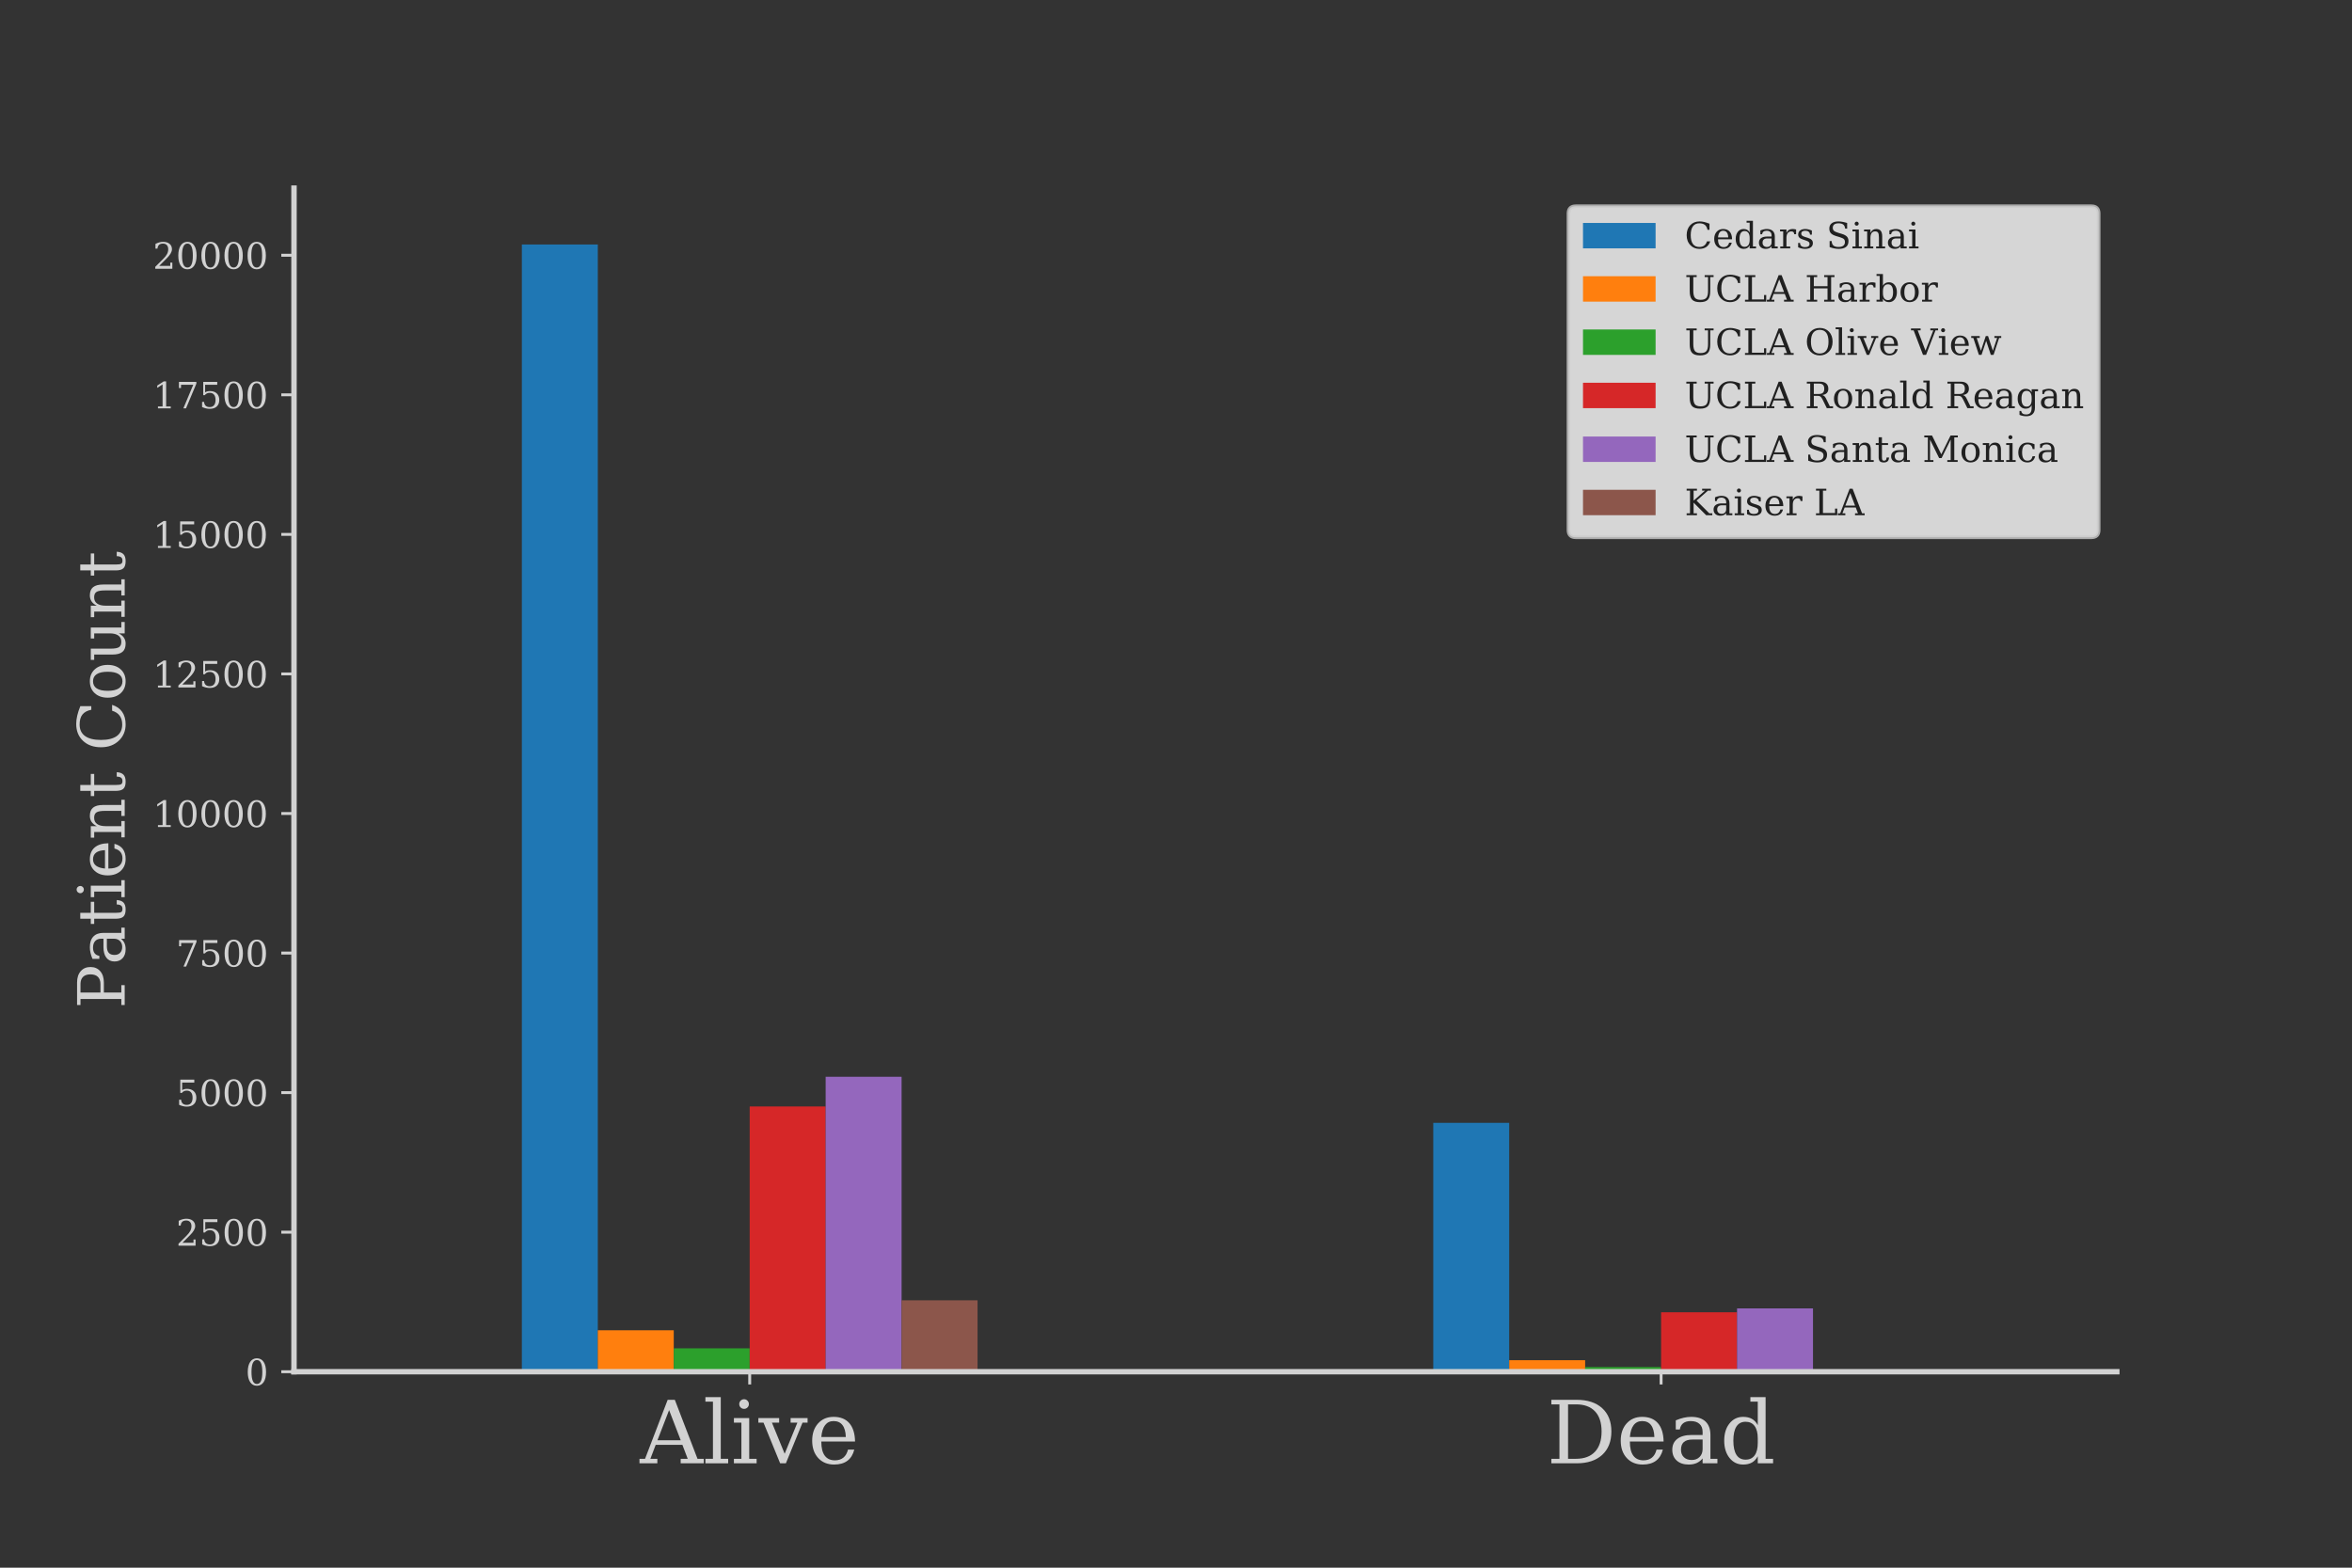 <?xml version="1.0" encoding="utf-8" standalone="no"?>
<!DOCTYPE svg PUBLIC "-//W3C//DTD SVG 1.1//EN"
  "http://www.w3.org/Graphics/SVG/1.1/DTD/svg11.dtd">
<!-- Created with matplotlib (http://matplotlib.org/) -->
<svg height="432pt" version="1.1" viewBox="0 0 648 432" width="648pt" xmlns="http://www.w3.org/2000/svg" xmlns:xlink="http://www.w3.org/1999/xlink">
 <rect x="0" y="0" width="648" height="432" fill="#333333" stroke="none"/>
 <defs>
  <style type="text/css">
*{stroke-linecap:butt;stroke-linejoin:round;}
  </style>
 </defs>
 <g id="figure_1">
  <g id="patch_1">
   <path d="M 0 432 
L 648 432 
L 648 0 
L 0 0 
z
" style="fill:none;"/>
  </g>
  <g id="axes_1">
   <g id="patch_2">
    <path d="M 81 378 
L 583.2 378 
L 583.2 51.84 
L 81 51.84 
z
" style="fill:none;opacity:0;"/>
   </g>
   <g id="patch_3">
    <path clip-path="url(#paeac23a74f)" d="M 143.775 378 
L 164.7 378 
L 164.7 67.371 
L 143.775 67.371 
z
" style="fill:#1f77b4;"/>
   </g>
   <g id="patch_4">
    <path clip-path="url(#paeac23a74f)" d="M 394.875 378 
L 415.8 378 
L 415.8 309.423 
L 394.875 309.423 
z
" style="fill:#1f77b4;"/>
   </g>
   <g id="patch_5">
    <path clip-path="url(#paeac23a74f)" d="M 164.7 378 
L 185.625 378 
L 185.625 366.57 
L 164.7 366.57 
z
" style="fill:#ff7f0e;"/>
   </g>
   <g id="patch_6">
    <path clip-path="url(#paeac23a74f)" d="M 415.8 378 
L 436.725 378 
L 436.725 374.816 
L 415.8 374.816 
z
" style="fill:#ff7f0e;"/>
   </g>
   <g id="patch_7">
    <path clip-path="url(#paeac23a74f)" d="M 185.625 378 
L 206.55 378 
L 206.55 371.555 
L 185.625 371.555 
z
" style="fill:#2ca02c;"/>
   </g>
   <g id="patch_8">
    <path clip-path="url(#paeac23a74f)" d="M 436.725 378 
L 457.65 378 
L 457.65 376.708 
L 436.725 376.708 
z
" style="fill:#2ca02c;"/>
   </g>
   <g id="patch_9">
    <path clip-path="url(#paeac23a74f)" d="M 206.55 378 
L 227.475 378 
L 227.475 304.9 
L 206.55 304.9 
z
" style="fill:#d62728;"/>
   </g>
   <g id="patch_10">
    <path clip-path="url(#paeac23a74f)" d="M 457.65 378 
L 478.575 378 
L 478.575 361.617 
L 457.65 361.617 
z
" style="fill:#d62728;"/>
   </g>
   <g id="patch_11">
    <path clip-path="url(#paeac23a74f)" d="M 227.475 378 
L 248.4 378 
L 248.4 296.716 
L 227.475 296.716 
z
" style="fill:#9467bd;"/>
   </g>
   <g id="patch_12">
    <path clip-path="url(#paeac23a74f)" d="M 478.575 378 
L 499.5 378 
L 499.5 360.54 
L 478.575 360.54 
z
" style="fill:#9467bd;"/>
   </g>
   <g id="patch_13">
    <path clip-path="url(#paeac23a74f)" d="M 248.4 378 
L 269.325 378 
L 269.325 358.31 
L 248.4 358.31 
z
" style="fill:#8c564b;"/>
   </g>
   <g id="patch_14">
    <path clip-path="url(#paeac23a74f)" d="M 499.5 378 
L 520.425 378 
L 520.425 377.415 
L 499.5 377.415 
z
" style="fill:#8c564b;"/>
   </g>
   <g id="matplotlib.axis_1">
    <g id="xtick_1">
     <g id="line2d_1">
      <defs>
       <path d="M 0 0 
L 0 3.5 
" id="m61133dea15" style="stroke:#d2d2d2;stroke-width:0.8;"/>
      </defs>
      <g>
       <use style="fill:#d2d2d2;stroke:#d2d2d2;stroke-width:0.8;" x="206.55" xlink:href="#m61133dea15" y="378"/>
      </g>
     </g>
     <g id="text_1">
      <!-- Alive -->
      <defs>
       <path d="M 20.016 26.422 
L 46.781 26.422 
L 33.406 61.078 
z
M -0.594 0 
L -0.594 5.172 
L 5.812 5.172 
L 31.781 72.906 
L 39.984 72.906 
L 66.016 5.172 
L 73.188 5.172 
L 73.188 0 
L 46.688 0 
L 46.688 5.172 
L 54.781 5.172 
L 48.688 21.188 
L 18.016 21.188 
L 11.922 5.172 
L 19.922 5.172 
L 19.922 0 
z
" id="DejaVuSerif-41"/>
       <path d="M 20.516 5.172 
L 29 5.172 
L 29 0 
L 2.875 0 
L 2.875 5.172 
L 11.531 5.172 
L 11.531 70.797 
L 2.875 70.797 
L 2.875 75.984 
L 20.516 75.984 
z
" id="DejaVuSerif-6c"/>
       <path d="M 9.719 68.016 
Q 9.719 70.266 11.344 71.922 
Q 12.984 73.578 15.281 73.578 
Q 17.531 73.578 19.156 71.922 
Q 20.797 70.266 20.797 68.016 
Q 20.797 65.719 19.188 64.109 
Q 17.578 62.5 15.281 62.5 
Q 12.984 62.5 11.344 64.109 
Q 9.719 65.719 9.719 68.016 
z
M 21.188 5.172 
L 29.688 5.172 
L 29.688 0 
L 3.609 0 
L 3.609 5.172 
L 12.203 5.172 
L 12.203 46.688 
L 3.609 46.688 
L 3.609 51.906 
L 21.188 51.906 
z
" id="DejaVuSerif-69"/>
       <path d="M 24.703 0 
L 5.609 46.688 
L -0.297 46.688 
L -0.297 51.906 
L 23.578 51.906 
L 23.578 46.688 
L 15.281 46.688 
L 29.891 10.984 
L 44.484 46.688 
L 36.719 46.688 
L 36.719 51.906 
L 56.203 51.906 
L 56.203 46.688 
L 50.391 46.688 
L 31.297 0 
z
" id="DejaVuSerif-76"/>
       <path d="M 54.203 25 
L 15.484 25 
L 15.484 24.609 
Q 15.484 14.109 19.438 8.766 
Q 23.391 3.422 31.109 3.422 
Q 37.016 3.422 40.797 6.516 
Q 44.578 9.625 46.094 15.719 
L 53.328 15.719 
Q 51.172 7.172 45.375 2.875 
Q 39.594 -1.422 30.172 -1.422 
Q 18.797 -1.422 11.891 6.078 
Q 4.984 13.578 4.984 25.984 
Q 4.984 38.281 11.766 45.797 
Q 18.562 53.328 29.594 53.328 
Q 41.359 53.328 47.656 46.062 
Q 53.953 38.812 54.203 25 
z
M 43.609 30.172 
Q 43.312 39.266 39.766 43.875 
Q 36.234 48.484 29.594 48.484 
Q 23.391 48.484 19.828 43.844 
Q 16.266 39.203 15.484 30.172 
z
" id="DejaVuSerif-65"/>
      </defs>
      <g style="fill:#d2d2d2;" transform="translate(176.325 403.236)scale(0.24 -0.24)">
       <use xlink:href="#DejaVuSerif-41"/>
       <use x="72.217" xlink:href="#DejaVuSerif-6c"/>
       <use x="104.199" xlink:href="#DejaVuSerif-69"/>
       <use x="136.182" xlink:href="#DejaVuSerif-76"/>
       <use x="192.676" xlink:href="#DejaVuSerif-65"/>
      </g>
     </g>
    </g>
    <g id="xtick_2">
     <g id="line2d_2">
      <g>
       <use style="fill:#d2d2d2;stroke:#d2d2d2;stroke-width:0.8;" x="457.65" xlink:href="#m61133dea15" y="378"/>
      </g>
     </g>
     <g id="text_2">
      <!-- Dead -->
      <defs>
       <path d="M 24.703 5.172 
L 33.797 5.172 
Q 48 5.172 55.594 13.281 
Q 63.188 21.391 63.188 36.531 
Q 63.188 51.656 55.609 59.656 
Q 48.047 67.672 33.797 67.672 
L 24.703 67.672 
z
M 5.516 0 
L 5.516 5.172 
L 14.797 5.172 
L 14.797 67.672 
L 5.516 67.672 
L 5.516 72.906 
L 34.516 72.906 
Q 53.375 72.906 63.891 63.281 
Q 74.422 53.656 74.422 36.531 
Q 74.422 19.344 63.875 9.672 
Q 53.328 0 34.516 0 
z
" id="DejaVuSerif-44"/>
       <path d="M 39.797 16.312 
L 39.797 27.297 
L 28.219 27.297 
Q 21.531 27.297 18.25 24.406 
Q 14.984 21.531 14.984 15.578 
Q 14.984 10.156 18.297 6.984 
Q 21.625 3.812 27.297 3.812 
Q 32.906 3.812 36.344 7.281 
Q 39.797 10.75 39.797 16.312 
z
M 48.781 32.422 
L 48.781 5.172 
L 56.781 5.172 
L 56.781 0 
L 39.797 0 
L 39.797 5.609 
Q 36.812 2 32.906 0.281 
Q 29 -1.422 23.781 -1.422 
Q 15.141 -1.422 10.062 3.172 
Q 4.984 7.766 4.984 15.578 
Q 4.984 23.641 10.797 28.078 
Q 16.609 32.516 27.203 32.516 
L 39.797 32.516 
L 39.797 36.078 
Q 39.797 42 36.203 45.234 
Q 32.625 48.484 26.125 48.484 
Q 20.75 48.484 17.578 46.047 
Q 14.406 43.609 13.625 38.812 
L 8.984 38.812 
L 8.984 49.312 
Q 13.672 51.312 18.094 52.312 
Q 22.516 53.328 26.703 53.328 
Q 37.5 53.328 43.141 47.969 
Q 48.781 42.625 48.781 32.422 
z
" id="DejaVuSerif-61"/>
       <path d="M 52.484 5.172 
L 61.078 5.172 
L 61.078 0 
L 43.5 0 
L 43.5 8.109 
Q 40.875 3.219 36.797 0.891 
Q 32.719 -1.422 26.703 -1.422 
Q 17.141 -1.422 11.062 6.172 
Q 4.984 13.766 4.984 25.984 
Q 4.984 38.188 11.031 45.75 
Q 17.094 53.328 26.703 53.328 
Q 32.719 53.328 36.797 51 
Q 40.875 48.688 43.5 43.797 
L 43.5 70.797 
L 35.016 70.797 
L 35.016 75.984 
L 52.484 75.984 
z
M 43.5 23.391 
L 43.5 28.516 
Q 43.5 37.844 39.906 42.766 
Q 36.328 47.703 29.5 47.703 
Q 22.562 47.703 19.016 42.234 
Q 15.484 36.766 15.484 25.984 
Q 15.484 15.234 19.016 9.719 
Q 22.562 4.203 29.5 4.203 
Q 36.328 4.203 39.906 9.109 
Q 43.5 14.016 43.5 23.391 
z
" id="DejaVuSerif-64"/>
      </defs>
      <g style="fill:#d2d2d2;" transform="translate(426.09 403.236)scale(0.24 -0.24)">
       <use xlink:href="#DejaVuSerif-44"/>
       <use x="80.176" xlink:href="#DejaVuSerif-65"/>
       <use x="139.355" xlink:href="#DejaVuSerif-61"/>
       <use x="198.975" xlink:href="#DejaVuSerif-64"/>
      </g>
     </g>
    </g>
   </g>
   <g id="matplotlib.axis_2">
    <g id="ytick_1">
     <g id="line2d_3">
      <defs>
       <path d="M 0 0 
L -3.5 0 
" id="m255c64ff86" style="stroke:#d2d2d2;stroke-width:0.8;"/>
      </defs>
      <g>
       <use style="fill:#d2d2d2;stroke:#d2d2d2;stroke-width:0.8;" x="81" xlink:href="#m255c64ff86" y="378"/>
      </g>
     </g>
     <g id="text_3">
      <!-- $\mathdefault{0}$ -->
      <defs>
       <path d="M 31.781 3.422 
Q 39.266 3.422 42.969 11.625 
Q 46.688 19.828 46.688 36.375 
Q 46.688 52.984 42.969 61.188 
Q 39.266 69.391 31.781 69.391 
Q 24.312 69.391 20.594 61.188 
Q 16.891 52.984 16.891 36.375 
Q 16.891 19.828 20.594 11.625 
Q 24.312 3.422 31.781 3.422 
z
M 31.781 -1.422 
Q 19.922 -1.422 13.25 8.531 
Q 6.594 18.5 6.594 36.375 
Q 6.594 54.297 13.25 64.25 
Q 19.922 74.219 31.781 74.219 
Q 43.703 74.219 50.344 64.25 
Q 56.984 54.297 56.984 36.375 
Q 56.984 18.5 50.344 8.531 
Q 43.703 -1.422 31.781 -1.422 
z
" id="DejaVuSerif-30"/>
      </defs>
      <g style="fill:#d2d2d2;" transform="translate(67.6 381.799)scale(0.1 -0.1)">
       <use transform="translate(0 0.781)" xlink:href="#DejaVuSerif-30"/>
      </g>
     </g>
    </g>
    <g id="ytick_2">
     <g id="line2d_4">
      <g>
       <use style="fill:#d2d2d2;stroke:#d2d2d2;stroke-width:0.8;" x="81" xlink:href="#m255c64ff86" y="339.543"/>
      </g>
     </g>
     <g id="text_4">
      <!-- $\mathdefault{2500}$ -->
      <defs>
       <path d="M 12.797 55.516 
L 7.328 55.516 
L 7.328 68.5 
Q 12.547 71.297 17.844 72.75 
Q 23.141 74.219 28.219 74.219 
Q 39.594 74.219 46.188 68.703 
Q 52.781 63.188 52.781 53.719 
Q 52.781 43.016 37.844 28.125 
Q 36.672 27 36.078 26.422 
L 17.672 8.016 
L 48.094 8.016 
L 48.094 17 
L 53.812 17 
L 53.812 0 
L 6.781 0 
L 6.781 5.328 
L 28.906 27.391 
Q 36.234 34.719 39.359 40.844 
Q 42.484 46.969 42.484 53.719 
Q 42.484 61.078 38.641 65.234 
Q 34.812 69.391 28.078 69.391 
Q 21.094 69.391 17.281 65.922 
Q 13.484 62.453 12.797 55.516 
z
" id="DejaVuSerif-32"/>
       <path d="M 50.297 72.906 
L 50.297 64.891 
L 16.891 64.891 
L 16.891 44 
Q 19.438 45.75 22.828 46.625 
Q 26.219 47.516 30.422 47.516 
Q 42.234 47.516 49.062 40.969 
Q 55.906 34.422 55.906 23.094 
Q 55.906 11.531 49 5.047 
Q 42.094 -1.422 29.594 -1.422 
Q 24.562 -1.422 19.281 -0.188 
Q 14.016 1.031 8.5 3.516 
L 8.5 17.672 
L 14.016 17.672 
Q 14.453 10.75 18.422 7.078 
Q 22.406 3.422 29.594 3.422 
Q 37.312 3.422 41.453 8.5 
Q 45.609 13.578 45.609 23.094 
Q 45.609 32.562 41.484 37.609 
Q 37.359 42.672 29.594 42.672 
Q 25.203 42.672 21.844 41.109 
Q 18.5 39.547 15.922 36.281 
L 11.719 36.281 
L 11.719 72.906 
z
" id="DejaVuSerif-35"/>
      </defs>
      <g style="fill:#d2d2d2;" transform="translate(48.5 343.342)scale(0.1 -0.1)">
       <use transform="translate(0 0.781)" xlink:href="#DejaVuSerif-32"/>
       <use transform="translate(63.623 0.781)" xlink:href="#DejaVuSerif-35"/>
       <use transform="translate(127.246 0.781)" xlink:href="#DejaVuSerif-30"/>
       <use transform="translate(190.869 0.781)" xlink:href="#DejaVuSerif-30"/>
      </g>
     </g>
    </g>
    <g id="ytick_3">
     <g id="line2d_5">
      <g>
       <use style="fill:#d2d2d2;stroke:#d2d2d2;stroke-width:0.8;" x="81" xlink:href="#m255c64ff86" y="301.085"/>
      </g>
     </g>
     <g id="text_5">
      <!-- $\mathdefault{5000}$ -->
      <g style="fill:#d2d2d2;" transform="translate(48.5 304.884)scale(0.1 -0.1)">
       <use transform="translate(0 0.781)" xlink:href="#DejaVuSerif-35"/>
       <use transform="translate(63.623 0.781)" xlink:href="#DejaVuSerif-30"/>
       <use transform="translate(127.246 0.781)" xlink:href="#DejaVuSerif-30"/>
       <use transform="translate(190.869 0.781)" xlink:href="#DejaVuSerif-30"/>
      </g>
     </g>
    </g>
    <g id="ytick_4">
     <g id="line2d_6">
      <g>
       <use style="fill:#d2d2d2;stroke:#d2d2d2;stroke-width:0.8;" x="81" xlink:href="#m255c64ff86" y="262.628"/>
      </g>
     </g>
     <g id="text_6">
      <!-- $\mathdefault{7500}$ -->
      <defs>
       <path d="M 56.391 67.922 
L 27.875 0 
L 20.609 0 
L 47.797 64.891 
L 14.109 64.891 
L 14.109 55.906 
L 8.406 55.906 
L 8.406 72.906 
L 56.391 72.906 
z
" id="DejaVuSerif-37"/>
      </defs>
      <g style="fill:#d2d2d2;" transform="translate(48.5 266.427)scale(0.1 -0.1)">
       <use transform="translate(0 0.781)" xlink:href="#DejaVuSerif-37"/>
       <use transform="translate(63.623 0.781)" xlink:href="#DejaVuSerif-35"/>
       <use transform="translate(127.246 0.781)" xlink:href="#DejaVuSerif-30"/>
       <use transform="translate(190.869 0.781)" xlink:href="#DejaVuSerif-30"/>
      </g>
     </g>
    </g>
    <g id="ytick_5">
     <g id="line2d_7">
      <g>
       <use style="fill:#d2d2d2;stroke:#d2d2d2;stroke-width:0.8;" x="81" xlink:href="#m255c64ff86" y="224.17"/>
      </g>
     </g>
     <g id="text_7">
      <!-- $\mathdefault{10000}$ -->
      <defs>
       <path d="M 14.203 0 
L 14.203 5.172 
L 26.906 5.172 
L 26.906 65.828 
L 12.203 56.297 
L 12.203 62.703 
L 29.984 74.219 
L 36.719 74.219 
L 36.719 5.172 
L 49.422 5.172 
L 49.422 0 
z
" id="DejaVuSerif-31"/>
      </defs>
      <g style="fill:#d2d2d2;" transform="translate(42.1 227.969)scale(0.1 -0.1)">
       <use transform="translate(0 0.781)" xlink:href="#DejaVuSerif-31"/>
       <use transform="translate(63.623 0.781)" xlink:href="#DejaVuSerif-30"/>
       <use transform="translate(127.246 0.781)" xlink:href="#DejaVuSerif-30"/>
       <use transform="translate(190.869 0.781)" xlink:href="#DejaVuSerif-30"/>
       <use transform="translate(254.492 0.781)" xlink:href="#DejaVuSerif-30"/>
      </g>
     </g>
    </g>
    <g id="ytick_6">
     <g id="line2d_8">
      <g>
       <use style="fill:#d2d2d2;stroke:#d2d2d2;stroke-width:0.8;" x="81" xlink:href="#m255c64ff86" y="185.713"/>
      </g>
     </g>
     <g id="text_8">
      <!-- $\mathdefault{12500}$ -->
      <g style="fill:#d2d2d2;" transform="translate(42.1 189.512)scale(0.1 -0.1)">
       <use transform="translate(0 0.781)" xlink:href="#DejaVuSerif-31"/>
       <use transform="translate(63.623 0.781)" xlink:href="#DejaVuSerif-32"/>
       <use transform="translate(127.246 0.781)" xlink:href="#DejaVuSerif-35"/>
       <use transform="translate(190.869 0.781)" xlink:href="#DejaVuSerif-30"/>
       <use transform="translate(254.492 0.781)" xlink:href="#DejaVuSerif-30"/>
      </g>
     </g>
    </g>
    <g id="ytick_7">
     <g id="line2d_9">
      <g>
       <use style="fill:#d2d2d2;stroke:#d2d2d2;stroke-width:0.8;" x="81" xlink:href="#m255c64ff86" y="147.255"/>
      </g>
     </g>
     <g id="text_9">
      <!-- $\mathdefault{15000}$ -->
      <g style="fill:#d2d2d2;" transform="translate(42.1 151.054)scale(0.1 -0.1)">
       <use transform="translate(0 0.781)" xlink:href="#DejaVuSerif-31"/>
       <use transform="translate(63.623 0.781)" xlink:href="#DejaVuSerif-35"/>
       <use transform="translate(127.246 0.781)" xlink:href="#DejaVuSerif-30"/>
       <use transform="translate(190.869 0.781)" xlink:href="#DejaVuSerif-30"/>
       <use transform="translate(254.492 0.781)" xlink:href="#DejaVuSerif-30"/>
      </g>
     </g>
    </g>
    <g id="ytick_8">
     <g id="line2d_10">
      <g>
       <use style="fill:#d2d2d2;stroke:#d2d2d2;stroke-width:0.8;" x="81" xlink:href="#m255c64ff86" y="108.798"/>
      </g>
     </g>
     <g id="text_10">
      <!-- $\mathdefault{17500}$ -->
      <g style="fill:#d2d2d2;" transform="translate(42.1 112.597)scale(0.1 -0.1)">
       <use transform="translate(0 0.781)" xlink:href="#DejaVuSerif-31"/>
       <use transform="translate(63.623 0.781)" xlink:href="#DejaVuSerif-37"/>
       <use transform="translate(127.246 0.781)" xlink:href="#DejaVuSerif-35"/>
       <use transform="translate(190.869 0.781)" xlink:href="#DejaVuSerif-30"/>
       <use transform="translate(254.492 0.781)" xlink:href="#DejaVuSerif-30"/>
      </g>
     </g>
    </g>
    <g id="ytick_9">
     <g id="line2d_11">
      <g>
       <use style="fill:#d2d2d2;stroke:#d2d2d2;stroke-width:0.8;" x="81" xlink:href="#m255c64ff86" y="70.34"/>
      </g>
     </g>
     <g id="text_11">
      <!-- $\mathdefault{20000}$ -->
      <g style="fill:#d2d2d2;" transform="translate(42.1 74.14)scale(0.1 -0.1)">
       <use transform="translate(0 0.781)" xlink:href="#DejaVuSerif-32"/>
       <use transform="translate(63.623 0.781)" xlink:href="#DejaVuSerif-30"/>
       <use transform="translate(127.246 0.781)" xlink:href="#DejaVuSerif-30"/>
       <use transform="translate(190.869 0.781)" xlink:href="#DejaVuSerif-30"/>
       <use transform="translate(254.492 0.781)" xlink:href="#DejaVuSerif-30"/>
      </g>
     </g>
    </g>
    <g id="text_12">
     <!-- Patient Count -->
     <defs>
      <path d="M 24.703 37.109 
L 37.594 37.109 
Q 44.875 37.109 48.672 41.031 
Q 52.484 44.969 52.484 52.391 
Q 52.484 59.859 48.672 63.766 
Q 44.875 67.672 37.594 67.672 
L 24.703 67.672 
z
M 5.516 0 
L 5.516 5.172 
L 14.797 5.172 
L 14.797 67.672 
L 5.516 67.672 
L 5.516 72.906 
L 39.984 72.906 
Q 50.922 72.906 57.312 67.359 
Q 63.719 61.812 63.719 52.391 
Q 63.719 43.016 57.312 37.453 
Q 50.922 31.891 39.984 31.891 
L 24.703 31.891 
L 24.703 5.172 
L 35.984 5.172 
L 35.984 0 
z
" id="DejaVuSerif-50"/>
      <path d="M 10.797 46.688 
L 2.875 46.688 
L 2.875 51.906 
L 10.797 51.906 
L 10.797 68.016 
L 19.828 68.016 
L 19.828 51.906 
L 36.719 51.906 
L 36.719 46.688 
L 19.828 46.688 
L 19.828 13.719 
Q 19.828 7.125 21.094 5.266 
Q 22.359 3.422 25.781 3.422 
Q 29.297 3.422 30.906 5.484 
Q 32.516 7.562 32.625 12.203 
L 39.406 12.203 
Q 39.016 5.125 35.547 1.844 
Q 32.078 -1.422 25 -1.422 
Q 17.234 -1.422 14.016 2.016 
Q 10.797 5.469 10.797 13.719 
z
" id="DejaVuSerif-74"/>
      <path d="M 4.109 0 
L 4.109 5.172 
L 12.203 5.172 
L 12.203 46.688 
L 3.609 46.688 
L 3.609 51.906 
L 21.188 51.906 
L 21.188 42.672 
Q 23.688 47.953 27.656 50.641 
Q 31.641 53.328 36.922 53.328 
Q 45.516 53.328 49.562 48.391 
Q 53.609 43.453 53.609 33.016 
L 53.609 5.172 
L 61.625 5.172 
L 61.625 0 
L 36.812 0 
L 36.812 5.172 
L 44.578 5.172 
L 44.578 30.172 
Q 44.578 39.703 42.234 43.234 
Q 39.891 46.781 33.984 46.781 
Q 27.734 46.781 24.453 42.203 
Q 21.188 37.641 21.188 28.906 
L 21.188 5.172 
L 29 5.172 
L 29 0 
z
" id="DejaVuSerif-6e"/>
      <path id="DejaVuSerif-20"/>
      <path d="M 70.516 19.281 
Q 67.281 9.078 59.688 3.828 
Q 52.094 -1.422 40.484 -1.422 
Q 33.344 -1.422 27.234 1.016 
Q 21.141 3.469 16.406 8.203 
Q 10.938 13.672 8.266 20.625 
Q 5.609 27.594 5.609 36.375 
Q 5.609 53.375 15.422 63.797 
Q 25.25 74.219 41.312 74.219 
Q 47.266 74.219 54 72.656 
Q 60.75 71.094 68.5 67.922 
L 68.5 51.125 
L 62.984 51.125 
Q 61.188 60.297 55.734 64.641 
Q 50.297 69 40.484 69 
Q 28.812 69 22.797 60.719 
Q 16.797 52.438 16.797 36.375 
Q 16.797 20.359 22.797 12.078 
Q 28.812 3.812 40.484 3.812 
Q 48.641 3.812 53.906 7.688 
Q 59.188 11.578 61.531 19.281 
z
" id="DejaVuSerif-43"/>
      <path d="M 30.078 3.422 
Q 37.312 3.422 40.984 9.125 
Q 44.672 14.844 44.672 25.984 
Q 44.672 37.109 40.984 42.797 
Q 37.312 48.484 30.078 48.484 
Q 22.859 48.484 19.172 42.797 
Q 15.484 37.109 15.484 25.984 
Q 15.484 14.844 19.188 9.125 
Q 22.906 3.422 30.078 3.422 
z
M 30.078 -1.422 
Q 18.75 -1.422 11.859 6.078 
Q 4.984 13.578 4.984 25.984 
Q 4.984 38.375 11.844 45.844 
Q 18.703 53.328 30.078 53.328 
Q 41.453 53.328 48.312 45.844 
Q 55.172 38.375 55.172 25.984 
Q 55.172 13.578 48.312 6.078 
Q 41.453 -1.422 30.078 -1.422 
z
" id="DejaVuSerif-6f"/>
      <path d="M 35.406 51.906 
L 52.203 51.906 
L 52.203 5.172 
L 60.688 5.172 
L 60.688 0 
L 43.219 0 
L 43.219 9.188 
Q 40.719 4 36.766 1.281 
Q 32.812 -1.422 27.594 -1.422 
Q 18.953 -1.422 14.875 3.484 
Q 10.797 8.406 10.797 18.891 
L 10.797 46.688 
L 2.688 46.688 
L 2.688 51.906 
L 19.828 51.906 
L 19.828 21.688 
Q 19.828 12.203 22.141 8.688 
Q 24.469 5.172 30.422 5.172 
Q 36.672 5.172 39.938 9.766 
Q 43.219 14.359 43.219 23.094 
L 43.219 46.688 
L 35.406 46.688 
z
" id="DejaVuSerif-75"/>
     </defs>
     <g style="fill:#d2d2d2;" transform="translate(34.357 277.947)rotate(-90)scale(0.18 -0.18)">
      <use xlink:href="#DejaVuSerif-50"/>
      <use x="67.223" xlink:href="#DejaVuSerif-61"/>
      <use x="126.842" xlink:href="#DejaVuSerif-74"/>
      <use x="167.027" xlink:href="#DejaVuSerif-69"/>
      <use x="199.01" xlink:href="#DejaVuSerif-65"/>
      <use x="258.189" xlink:href="#DejaVuSerif-6e"/>
      <use x="322.594" xlink:href="#DejaVuSerif-74"/>
      <use x="362.779" xlink:href="#DejaVuSerif-20"/>
      <use x="394.566" xlink:href="#DejaVuSerif-43"/>
      <use x="471.08" xlink:href="#DejaVuSerif-6f"/>
      <use x="531.285" xlink:href="#DejaVuSerif-75"/>
      <use x="595.689" xlink:href="#DejaVuSerif-6e"/>
      <use x="660.094" xlink:href="#DejaVuSerif-74"/>
     </g>
    </g>
   </g>
   <g id="patch_15">
    <path d="M 81 378 
L 81 51.84 
" style="fill:none;stroke:#d2d2d2;stroke-linecap:square;stroke-linejoin:miter;stroke-width:1.5;"/>
   </g>
   <g id="patch_16">
    <path d="M 81 378 
L 583.2 378 
" style="fill:none;stroke:#d2d2d2;stroke-linecap:square;stroke-linejoin:miter;stroke-width:1.5;"/>
   </g>
   <g id="legend_1">
    <g id="patch_17">
     <path d="M 434.133 148.051 
L 576.2 148.051 
Q 578.2 148.051 578.2 146.051 
L 578.2 58.84 
Q 578.2 56.84 576.2 56.84 
L 434.133 56.84 
Q 432.133 56.84 432.133 58.84 
L 432.133 146.051 
Q 432.133 148.051 434.133 148.051 
z
" style="fill:#ffffff;opacity:0.8;stroke:#cccccc;stroke-linejoin:miter;"/>
    </g>
    <g id="patch_18">
     <path d="M 436.133 68.438 
L 456.133 68.438 
L 456.133 61.438 
L 436.133 61.438 
z
" style="fill:#1f77b4;"/>
    </g>
    <g id="text_13">
     <!-- Cedars Sinai -->
     <defs>
      <path d="M 47.797 52 
L 47.797 39.016 
L 42.625 39.016 
Q 42.391 42.875 40.484 44.781 
Q 38.578 46.688 34.906 46.688 
Q 28.266 46.688 24.719 42.094 
Q 21.188 37.5 21.188 28.906 
L 21.188 5.172 
L 31.594 5.172 
L 31.594 0 
L 4.109 0 
L 4.109 5.172 
L 12.203 5.172 
L 12.203 46.781 
L 3.609 46.781 
L 3.609 51.906 
L 21.188 51.906 
L 21.188 42.672 
Q 23.828 48.094 27.969 50.703 
Q 32.125 53.328 38.094 53.328 
Q 40.281 53.328 42.703 52.984 
Q 45.125 52.641 47.797 52 
z
" id="DejaVuSerif-72"/>
      <path d="M 5.609 2.875 
L 5.609 14.984 
L 10.797 14.984 
Q 10.984 9.188 14.422 6.297 
Q 17.875 3.422 24.609 3.422 
Q 30.672 3.422 33.844 5.688 
Q 37.016 7.953 37.016 12.312 
Q 37.016 15.719 34.688 17.812 
Q 32.375 19.922 24.906 22.312 
L 18.406 24.516 
Q 11.719 26.656 8.719 29.875 
Q 5.719 33.109 5.719 38.094 
Q 5.719 45.219 10.938 49.266 
Q 16.156 53.328 25.391 53.328 
Q 29.5 53.328 34.031 52.25 
Q 38.578 51.172 43.406 49.125 
L 43.406 37.797 
L 38.234 37.797 
Q 38.031 42.828 34.703 45.656 
Q 31.391 48.484 25.688 48.484 
Q 20.016 48.484 17.109 46.484 
Q 14.203 44.484 14.203 40.484 
Q 14.203 37.203 16.406 35.219 
Q 18.609 33.25 25.203 31.203 
L 32.328 29 
Q 39.703 26.703 42.938 23.266 
Q 46.188 19.828 46.188 14.406 
Q 46.188 7.031 40.547 2.797 
Q 34.906 -1.422 25 -1.422 
Q 19.969 -1.422 15.188 -0.344 
Q 10.406 0.734 5.609 2.875 
z
" id="DejaVuSerif-73"/>
      <path d="M 9.281 3.516 
L 9.281 20.125 
L 14.891 20.062 
Q 15.141 11.766 19.703 7.781 
Q 24.266 3.812 33.594 3.812 
Q 42.281 3.812 46.844 7.25 
Q 51.422 10.688 51.422 17.281 
Q 51.422 22.562 48.656 25.391 
Q 45.906 28.219 37.016 30.906 
L 27.391 33.797 
Q 16.938 36.969 12.672 41.703 
Q 8.406 46.438 8.406 54.688 
Q 8.406 63.969 14.984 69.094 
Q 21.578 74.219 33.5 74.219 
Q 38.578 74.219 44.625 73.109 
Q 50.688 72.016 57.516 69.922 
L 57.516 54.391 
L 52 54.391 
Q 51.172 62.109 46.844 65.547 
Q 42.531 69 33.688 69 
Q 25.984 69 21.953 65.844 
Q 17.922 62.703 17.922 56.688 
Q 17.922 51.469 20.938 48.484 
Q 23.969 45.516 33.797 42.578 
L 42.828 39.891 
Q 52.734 36.922 56.953 32.297 
Q 61.188 27.688 61.188 19.922 
Q 61.188 9.328 54.391 3.953 
Q 47.609 -1.422 34.188 -1.422 
Q 28.172 -1.422 21.938 -0.188 
Q 15.719 1.031 9.281 3.516 
z
" id="DejaVuSerif-53"/>
     </defs>
     <g style="fill:#202020;" transform="translate(464.133 68.438)scale(0.1 -0.1)">
      <use xlink:href="#DejaVuSerif-43"/>
      <use x="76.514" xlink:href="#DejaVuSerif-65"/>
      <use x="135.693" xlink:href="#DejaVuSerif-64"/>
      <use x="199.707" xlink:href="#DejaVuSerif-61"/>
      <use x="259.326" xlink:href="#DejaVuSerif-72"/>
      <use x="307.129" xlink:href="#DejaVuSerif-73"/>
      <use x="358.447" xlink:href="#DejaVuSerif-20"/>
      <use x="390.234" xlink:href="#DejaVuSerif-53"/>
      <use x="458.74" xlink:href="#DejaVuSerif-69"/>
      <use x="490.723" xlink:href="#DejaVuSerif-6e"/>
      <use x="555.127" xlink:href="#DejaVuSerif-61"/>
      <use x="614.746" xlink:href="#DejaVuSerif-69"/>
     </g>
    </g>
    <g id="patch_19">
     <path d="M 436.133 83.117 
L 456.133 83.117 
L 456.133 76.117 
L 436.133 76.117 
z
" style="fill:#ff7f0e;"/>
    </g>
    <g id="text_14">
     <!-- UCLA Harbor -->
     <defs>
      <path d="M 14.016 67.672 
L 4.688 67.672 
L 4.688 72.906 
L 33.203 72.906 
L 33.203 67.672 
L 23.875 67.672 
L 23.875 29.984 
Q 23.875 16.016 28.438 10.5 
Q 33.016 4.984 44.188 4.984 
Q 55.375 4.984 59.938 10.5 
Q 64.5 16.016 64.5 29.984 
L 64.5 67.672 
L 55.172 67.672 
L 55.172 72.906 
L 79.781 72.906 
L 79.781 67.672 
L 70.516 67.672 
L 70.516 29 
Q 70.516 12.359 64.109 5.469 
Q 57.719 -1.422 42.391 -1.422 
Q 27.047 -1.422 20.531 5.516 
Q 14.016 12.453 14.016 29 
z
" id="DejaVuSerif-55"/>
      <path d="M 5.516 0 
L 5.516 5.172 
L 14.797 5.172 
L 14.797 67.672 
L 5.516 67.672 
L 5.516 72.906 
L 33.984 72.906 
L 33.984 67.672 
L 24.703 67.672 
L 24.703 6 
L 58.016 6 
L 58.016 18.219 
L 64.016 18.219 
L 64.016 0 
z
" id="DejaVuSerif-4c"/>
      <path d="M 5.516 0 
L 5.516 5.172 
L 14.797 5.172 
L 14.797 67.672 
L 5.516 67.672 
L 5.516 72.906 
L 33.984 72.906 
L 33.984 67.672 
L 24.703 67.672 
L 24.703 42.484 
L 62.5 42.484 
L 62.5 67.672 
L 53.219 67.672 
L 53.219 72.906 
L 81.688 72.906 
L 81.688 67.672 
L 72.406 67.672 
L 72.406 5.172 
L 81.688 5.172 
L 81.688 0 
L 53.219 0 
L 53.219 5.172 
L 62.5 5.172 
L 62.5 36.531 
L 24.703 36.531 
L 24.703 5.172 
L 33.984 5.172 
L 33.984 0 
z
" id="DejaVuSerif-48"/>
      <path d="M 11.531 5.172 
L 11.531 70.797 
L 2.875 70.797 
L 2.875 75.984 
L 20.516 75.984 
L 20.516 43.797 
Q 23.141 48.688 27.219 51 
Q 31.297 53.328 37.312 53.328 
Q 46.875 53.328 52.922 45.75 
Q 58.984 38.188 58.984 25.984 
Q 58.984 13.766 52.922 6.172 
Q 46.875 -1.422 37.312 -1.422 
Q 31.297 -1.422 27.219 0.891 
Q 23.141 3.219 20.516 8.109 
L 20.516 0 
L 2.875 0 
L 2.875 5.172 
z
M 20.516 23.391 
Q 20.516 14.016 24.094 9.109 
Q 27.688 4.203 34.516 4.203 
Q 41.406 4.203 44.938 9.719 
Q 48.484 15.234 48.484 25.984 
Q 48.484 36.766 44.938 42.234 
Q 41.406 47.703 34.516 47.703 
Q 27.688 47.703 24.094 42.766 
Q 20.516 37.844 20.516 28.516 
z
" id="DejaVuSerif-62"/>
     </defs>
     <g style="fill:#202020;" transform="translate(464.133 83.117)scale(0.1 -0.1)">
      <use xlink:href="#DejaVuSerif-55"/>
      <use x="84.277" xlink:href="#DejaVuSerif-43"/>
      <use x="160.791" xlink:href="#DejaVuSerif-4c"/>
      <use x="227.197" xlink:href="#DejaVuSerif-41"/>
      <use x="299.414" xlink:href="#DejaVuSerif-20"/>
      <use x="331.201" xlink:href="#DejaVuSerif-48"/>
      <use x="418.408" xlink:href="#DejaVuSerif-61"/>
      <use x="478.027" xlink:href="#DejaVuSerif-72"/>
      <use x="525.83" xlink:href="#DejaVuSerif-62"/>
      <use x="589.844" xlink:href="#DejaVuSerif-6f"/>
      <use x="650.049" xlink:href="#DejaVuSerif-72"/>
     </g>
    </g>
    <g id="patch_20">
     <path d="M 436.133 97.795 
L 456.133 97.795 
L 456.133 90.795 
L 436.133 90.795 
z
" style="fill:#2ca02c;"/>
    </g>
    <g id="text_15">
     <!-- UCLA Olive View -->
     <defs>
      <path d="M 41.016 3.812 
Q 52.984 3.812 59.078 12.031 
Q 65.188 20.266 65.188 36.375 
Q 65.188 52.547 59.078 60.766 
Q 52.984 69 41.016 69 
Q 29 69 22.891 60.766 
Q 16.797 52.547 16.797 36.375 
Q 16.797 20.266 22.891 12.031 
Q 29 3.812 41.016 3.812 
z
M 41.016 -1.422 
Q 33.594 -1.422 27.359 1.016 
Q 21.141 3.469 16.406 8.203 
Q 10.938 13.672 8.266 20.609 
Q 5.609 27.547 5.609 36.375 
Q 5.609 45.219 8.266 52.172 
Q 10.938 59.125 16.406 64.594 
Q 21.188 69.391 27.344 71.797 
Q 33.5 74.219 41.016 74.219 
Q 56.891 74.219 66.656 63.812 
Q 76.422 53.422 76.422 36.375 
Q 76.422 27.641 73.734 20.625 
Q 71.047 13.625 65.578 8.203 
Q 60.797 3.422 54.641 1 
Q 48.484 -1.422 41.016 -1.422 
z
" id="DejaVuSerif-4f"/>
      <path d="M 17.484 67.672 
L 39.016 11.719 
L 60.5 67.672 
L 52.297 67.672 
L 52.297 72.906 
L 73.688 72.906 
L 73.688 67.672 
L 66.609 67.672 
L 40.578 0 
L 32.172 0 
L 6.297 67.672 
L -0.984 67.672 
L -0.984 72.906 
L 25.594 72.906 
L 25.594 67.672 
z
" id="DejaVuSerif-56"/>
      <path d="M 48 51.906 
L 61.281 11.375 
L 73 46.688 
L 65.484 46.688 
L 65.484 51.906 
L 84.281 51.906 
L 84.281 46.688 
L 78.516 46.688 
L 63.094 0 
L 55.609 0 
L 42.828 38.812 
L 29.984 0 
L 22.797 0 
L 7.422 46.688 
L 1.609 46.688 
L 1.609 51.906 
L 25.094 51.906 
L 25.094 46.688 
L 16.703 46.688 
L 28.328 11.375 
L 41.703 51.906 
z
" id="DejaVuSerif-77"/>
     </defs>
     <g style="fill:#202020;" transform="translate(464.133 97.795)scale(0.1 -0.1)">
      <use xlink:href="#DejaVuSerif-55"/>
      <use x="84.277" xlink:href="#DejaVuSerif-43"/>
      <use x="160.791" xlink:href="#DejaVuSerif-4c"/>
      <use x="227.197" xlink:href="#DejaVuSerif-41"/>
      <use x="299.414" xlink:href="#DejaVuSerif-20"/>
      <use x="331.201" xlink:href="#DejaVuSerif-4f"/>
      <use x="413.184" xlink:href="#DejaVuSerif-6c"/>
      <use x="445.166" xlink:href="#DejaVuSerif-69"/>
      <use x="477.148" xlink:href="#DejaVuSerif-76"/>
      <use x="533.643" xlink:href="#DejaVuSerif-65"/>
      <use x="592.822" xlink:href="#DejaVuSerif-20"/>
      <use x="624.609" xlink:href="#DejaVuSerif-56"/>
      <use x="696.811" xlink:href="#DejaVuSerif-69"/>
      <use x="728.793" xlink:href="#DejaVuSerif-65"/>
      <use x="787.973" xlink:href="#DejaVuSerif-77"/>
     </g>
    </g>
    <g id="patch_21">
     <path d="M 436.133 112.473 
L 456.133 112.473 
L 456.133 105.473 
L 436.133 105.473 
z
" style="fill:#d62728;"/>
    </g>
    <g id="text_16">
     <!-- UCLA Ronald Reagan -->
     <defs>
      <path d="M 47.906 36.188 
Q 51.312 35.25 53.781 33.031 
Q 56.25 30.812 58.203 26.812 
L 68.797 5.172 
L 77.688 5.172 
L 77.688 0 
L 60.5 0 
L 49.125 23.188 
Q 45.844 29.938 43.109 31.906 
Q 40.375 33.891 35.594 33.891 
L 24.703 33.891 
L 24.703 5.172 
L 35.016 5.172 
L 35.016 0 
L 5.516 0 
L 5.516 5.172 
L 14.797 5.172 
L 14.797 67.672 
L 5.516 67.672 
L 5.516 72.906 
L 42.484 72.906 
Q 53.125 72.906 58.906 67.828 
Q 64.703 62.75 64.703 53.422 
Q 64.703 45.906 60.469 41.578 
Q 56.25 37.25 47.906 36.188 
z
M 24.703 39.109 
L 39.109 39.109 
Q 46.484 39.109 50 42.594 
Q 53.516 46.094 53.516 53.422 
Q 53.516 60.75 50 64.203 
Q 46.484 67.672 39.109 67.672 
L 24.703 67.672 
z
" id="DejaVuSerif-52"/>
      <path d="M 52.484 46.688 
L 52.484 1.125 
Q 52.484 -10.062 46.328 -16.141 
Q 40.188 -22.219 28.812 -22.219 
Q 23.688 -22.219 19 -21.281 
Q 14.312 -20.359 10.016 -18.5 
L 10.016 -7.625 
L 14.703 -7.625 
Q 15.578 -12.703 18.844 -15.047 
Q 22.125 -17.391 28.219 -17.391 
Q 36.141 -17.391 39.812 -12.922 
Q 43.5 -8.453 43.5 1.125 
L 43.5 8.109 
Q 40.875 3.219 36.797 0.891 
Q 32.719 -1.422 26.703 -1.422 
Q 17.141 -1.422 11.062 6.172 
Q 4.984 13.766 4.984 25.984 
Q 4.984 38.188 11.031 45.75 
Q 17.094 53.328 26.703 53.328 
Q 32.719 53.328 36.797 51 
Q 40.875 48.688 43.5 43.797 
L 43.5 51.906 
L 61.078 51.906 
L 61.078 46.688 
z
M 43.5 28.516 
Q 43.5 37.844 39.906 42.766 
Q 36.328 47.703 29.5 47.703 
Q 22.562 47.703 19.016 42.234 
Q 15.484 36.766 15.484 25.984 
Q 15.484 15.234 19.016 9.719 
Q 22.562 4.203 29.5 4.203 
Q 36.328 4.203 39.906 9.109 
Q 43.5 14.016 43.5 23.391 
z
" id="DejaVuSerif-67"/>
     </defs>
     <g style="fill:#202020;" transform="translate(464.133 112.473)scale(0.1 -0.1)">
      <use xlink:href="#DejaVuSerif-55"/>
      <use x="84.277" xlink:href="#DejaVuSerif-43"/>
      <use x="160.791" xlink:href="#DejaVuSerif-4c"/>
      <use x="227.197" xlink:href="#DejaVuSerif-41"/>
      <use x="299.414" xlink:href="#DejaVuSerif-20"/>
      <use x="331.201" xlink:href="#DejaVuSerif-52"/>
      <use x="406.494" xlink:href="#DejaVuSerif-6f"/>
      <use x="466.699" xlink:href="#DejaVuSerif-6e"/>
      <use x="531.104" xlink:href="#DejaVuSerif-61"/>
      <use x="590.723" xlink:href="#DejaVuSerif-6c"/>
      <use x="622.705" xlink:href="#DejaVuSerif-64"/>
      <use x="686.719" xlink:href="#DejaVuSerif-20"/>
      <use x="718.506" xlink:href="#DejaVuSerif-52"/>
      <use x="793.799" xlink:href="#DejaVuSerif-65"/>
      <use x="852.979" xlink:href="#DejaVuSerif-61"/>
      <use x="912.598" xlink:href="#DejaVuSerif-67"/>
      <use x="976.611" xlink:href="#DejaVuSerif-61"/>
      <use x="1036.23" xlink:href="#DejaVuSerif-6e"/>
     </g>
    </g>
    <g id="patch_22">
     <path d="M 436.133 127.293 
L 456.133 127.293 
L 456.133 120.293 
L 436.133 120.293 
z
" style="fill:#9467bd;"/>
    </g>
    <g id="text_17">
     <!-- UCLA Santa Monica -->
     <defs>
      <path d="M 5.516 0 
L 5.516 5.172 
L 14.797 5.172 
L 14.797 67.672 
L 4.984 67.672 
L 4.984 72.906 
L 26.219 72.906 
L 51.812 21 
L 77.391 72.906 
L 97.312 72.906 
L 97.312 67.672 
L 87.594 67.672 
L 87.594 5.172 
L 96.922 5.172 
L 96.922 0 
L 68.406 0 
L 68.406 5.172 
L 77.688 5.172 
L 77.688 61.531 
L 52.688 10.688 
L 45.797 10.688 
L 20.797 61.531 
L 20.797 5.172 
L 30.078 5.172 
L 30.078 0 
z
" id="DejaVuSerif-4d"/>
      <path d="M 51.422 15.578 
Q 49.516 7.281 44.094 2.922 
Q 38.672 -1.422 30.078 -1.422 
Q 18.75 -1.422 11.859 6.078 
Q 4.984 13.578 4.984 25.984 
Q 4.984 38.422 11.859 45.875 
Q 18.75 53.328 30.078 53.328 
Q 35.016 53.328 39.891 52.172 
Q 44.781 51.031 49.703 48.688 
L 49.703 35.406 
L 44.484 35.406 
Q 43.453 42.234 40.016 45.359 
Q 36.578 48.484 30.172 48.484 
Q 22.906 48.484 19.188 42.844 
Q 15.484 37.203 15.484 25.984 
Q 15.484 14.75 19.172 9.078 
Q 22.859 3.422 30.172 3.422 
Q 35.984 3.422 39.453 6.438 
Q 42.922 9.469 44.188 15.578 
z
" id="DejaVuSerif-63"/>
     </defs>
     <g style="fill:#202020;" transform="translate(464.133 127.293)scale(0.1 -0.1)">
      <use xlink:href="#DejaVuSerif-55"/>
      <use x="84.277" xlink:href="#DejaVuSerif-43"/>
      <use x="160.791" xlink:href="#DejaVuSerif-4c"/>
      <use x="227.197" xlink:href="#DejaVuSerif-41"/>
      <use x="299.414" xlink:href="#DejaVuSerif-20"/>
      <use x="331.201" xlink:href="#DejaVuSerif-53"/>
      <use x="399.707" xlink:href="#DejaVuSerif-61"/>
      <use x="459.326" xlink:href="#DejaVuSerif-6e"/>
      <use x="523.73" xlink:href="#DejaVuSerif-74"/>
      <use x="563.916" xlink:href="#DejaVuSerif-61"/>
      <use x="623.535" xlink:href="#DejaVuSerif-20"/>
      <use x="655.322" xlink:href="#DejaVuSerif-4d"/>
      <use x="757.715" xlink:href="#DejaVuSerif-6f"/>
      <use x="817.92" xlink:href="#DejaVuSerif-6e"/>
      <use x="882.324" xlink:href="#DejaVuSerif-69"/>
      <use x="914.307" xlink:href="#DejaVuSerif-63"/>
      <use x="970.312" xlink:href="#DejaVuSerif-61"/>
     </g>
    </g>
    <g id="patch_23">
     <path d="M 436.133 141.971 
L 456.133 141.971 
L 456.133 134.971 
L 436.133 134.971 
z
" style="fill:#8c564b;"/>
    </g>
    <g id="text_18">
     <!-- Kaiser LA -->
     <defs>
      <path d="M 5.516 0 
L 5.516 5.172 
L 14.797 5.172 
L 14.797 67.672 
L 5.516 67.672 
L 5.516 72.906 
L 33.984 72.906 
L 33.984 67.672 
L 24.703 67.672 
L 24.703 40.094 
L 56.109 67.672 
L 48.188 67.672 
L 48.188 72.906 
L 72.406 72.906 
L 72.406 67.672 
L 64.203 67.672 
L 32.906 40.188 
L 67.922 5.172 
L 76.219 5.172 
L 76.219 0 
L 59.281 0 
L 24.703 34.625 
L 24.703 5.172 
L 33.984 5.172 
L 33.984 0 
z
" id="DejaVuSerif-4b"/>
     </defs>
     <g style="fill:#202020;" transform="translate(464.133 141.971)scale(0.1 -0.1)">
      <use xlink:href="#DejaVuSerif-4b"/>
      <use x="74.707" xlink:href="#DejaVuSerif-61"/>
      <use x="134.326" xlink:href="#DejaVuSerif-69"/>
      <use x="166.309" xlink:href="#DejaVuSerif-73"/>
      <use x="217.627" xlink:href="#DejaVuSerif-65"/>
      <use x="276.807" xlink:href="#DejaVuSerif-72"/>
      <use x="324.609" xlink:href="#DejaVuSerif-20"/>
      <use x="356.396" xlink:href="#DejaVuSerif-4c"/>
      <use x="422.803" xlink:href="#DejaVuSerif-41"/>
     </g>
    </g>
   </g>
  </g>
 </g>
 <defs>
  <clipPath id="paeac23a74f">
   <rect height="326.16" width="502.2" x="81" y="51.84"/>
  </clipPath>
 </defs>
</svg>
